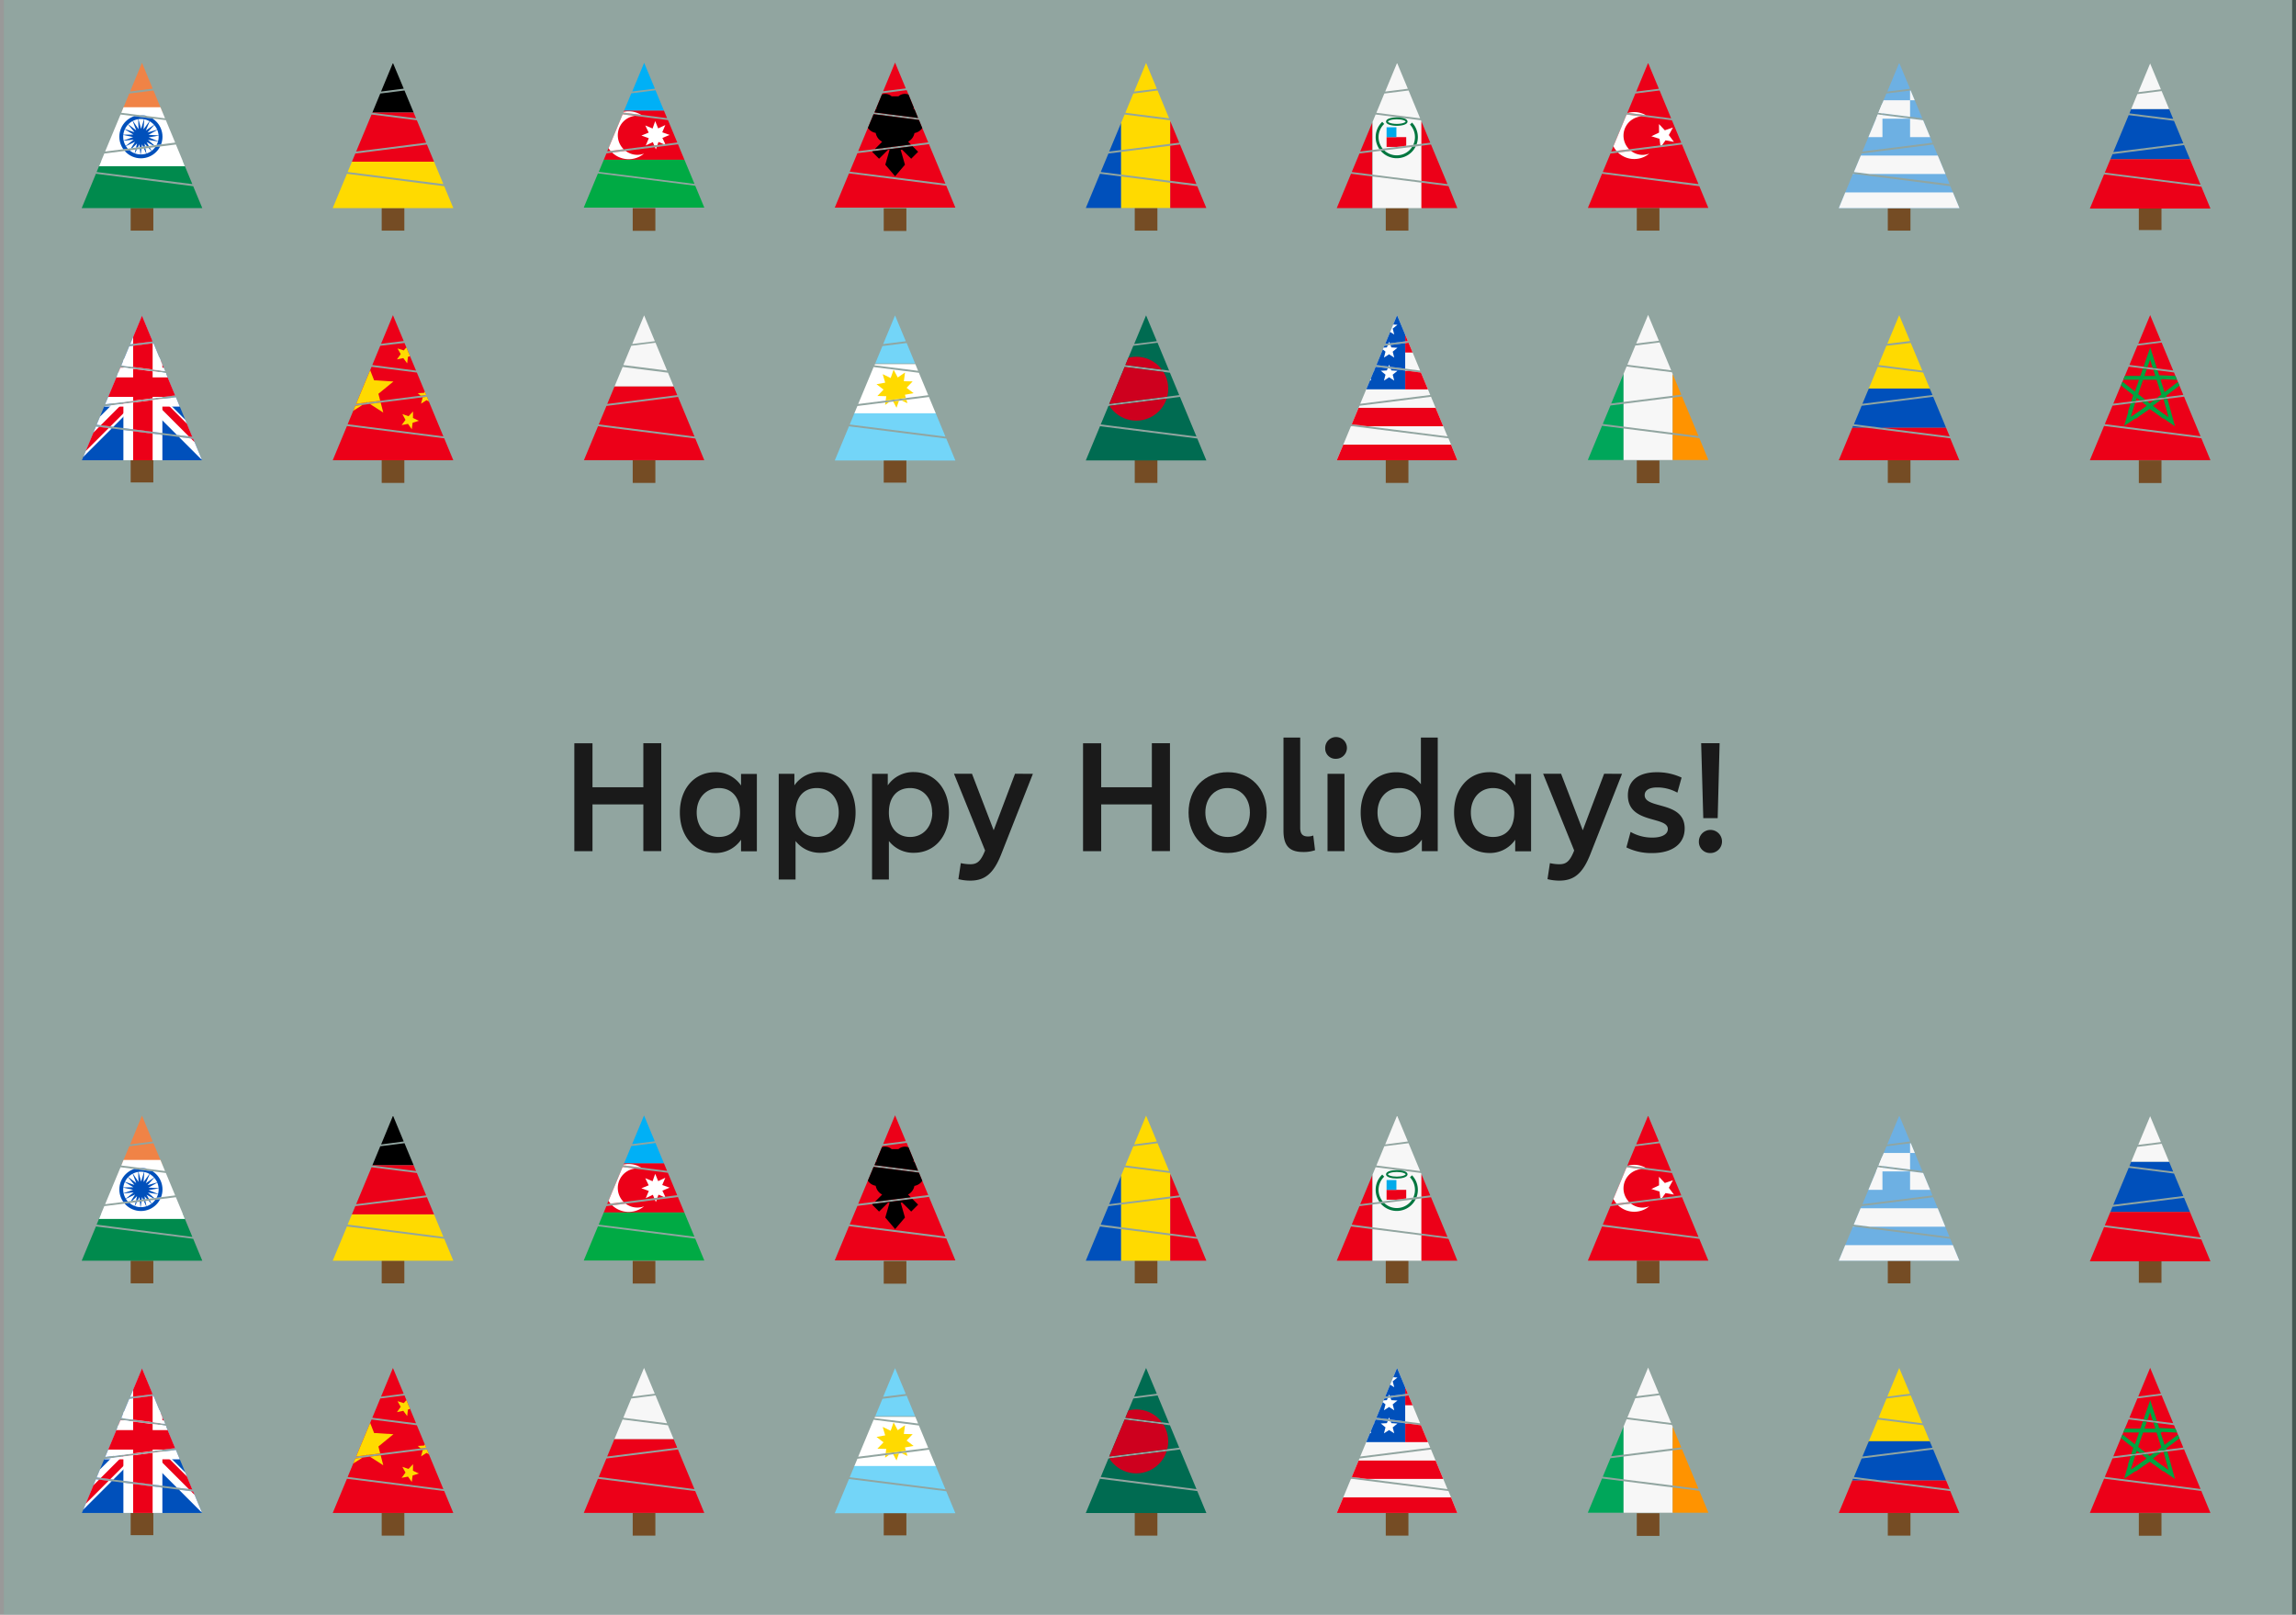 <svg xmlns="http://www.w3.org/2000/svg" xmlns:xlink="http://www.w3.org/1999/xlink" viewBox="0 0 596 419"><rect x="0" y="0" width="596" height="419" fill="#333333" stroke="none"/><defs><style>.cls-1,.cls-19,.cls-27,.cls-29,.cls-37{fill:none;}.cls-12,.cls-2{fill:#fff;}.cls-2{opacity:0.5;}.cls-3{fill:#7ac9b4;opacity:0.25;}.cls-4{fill:#754c24;}.cls-5{clip-path:url(#clip-path);}.cls-6{fill:#f7f7f7;}.cls-7{fill:#0050bb;}.cls-8{fill:#ec0018;}.cls-9{clip-path:url(#clip-path-2);}.cls-10{fill:#00b0f6;}.cls-11{fill:#0a4;}.cls-13{clip-path:url(#clip-path-3);}.cls-14{fill:#ffda00;}.cls-15{clip-path:url(#clip-path-4);}.cls-16{clip-path:url(#clip-path-5);}.cls-17{fill:#f08346;}.cls-18{fill:#008a4d;}.cls-19{stroke:#0050bb;}.cls-19,.cls-27,.cls-29,.cls-37{stroke-miterlimit:10;}.cls-20{clip-path:url(#clip-path-6);}.cls-21{fill:#006b51;}.cls-22{fill:#ce001e;}.cls-23{clip-path:url(#clip-path-7);}.cls-24{clip-path:url(#clip-path-8);}.cls-25{clip-path:url(#clip-path-9);}.cls-26{clip-path:url(#clip-path-10);}.cls-27,.cls-29{stroke:#00763f;}.cls-27{stroke-width:0.75px;}.cls-28{fill:#00aaea;}.cls-29{stroke-width:0.5px;}.cls-30{clip-path:url(#clip-path-11);}.cls-31{fill:#00a65a;}.cls-32{fill:#ff9300;}.cls-33{clip-path:url(#clip-path-12);}.cls-34{clip-path:url(#clip-path-13);}.cls-35{fill:#73d5f8;}.cls-36{clip-path:url(#clip-path-14);}.cls-37{stroke:#00a441;}.cls-38{clip-path:url(#clip-path-15);}.cls-39{clip-path:url(#clip-path-16);}.cls-40{clip-path:url(#clip-path-17);}.cls-41{fill:#6db0e3;}.cls-42{clip-path:url(#clip-path-18);}.cls-43{clip-path:url(#clip-path-19);}.cls-44{clip-path:url(#clip-path-20);}.cls-45{clip-path:url(#clip-path-21);}.cls-46{clip-path:url(#clip-path-22);}.cls-47{clip-path:url(#clip-path-23);}.cls-48{clip-path:url(#clip-path-24);}.cls-49{clip-path:url(#clip-path-25);}.cls-50{clip-path:url(#clip-path-26);}.cls-51{clip-path:url(#clip-path-27);}.cls-52{clip-path:url(#clip-path-28);}.cls-53{clip-path:url(#clip-path-29);}.cls-54{clip-path:url(#clip-path-30);}.cls-55{clip-path:url(#clip-path-31);}.cls-56{clip-path:url(#clip-path-32);}.cls-57{clip-path:url(#clip-path-33);}.cls-58{clip-path:url(#clip-path-34);}.cls-59{clip-path:url(#clip-path-35);}.cls-60{clip-path:url(#clip-path-36);}.cls-61{fill:#1a1a1a;}</style><clipPath id="clip-path"><path class="cls-1" d="M564.12,304.05l-11.36-1.44,2.07-5,6.29-.79Zm2.82,6.78-18.57,2.35-2,4.8,24.85,3.14Zm-.19-.46-2.42-5.82-11.76-1.49-4,9.6Zm-5.82-14-2.79-6.7-3.09,7.44Zm-14.75,22.07-3.69,8.88h31.3l-2.36-5.68Z"/></clipPath><clipPath id="clip-path-2"><path class="cls-1" d="M173.16,303.85l-11.36-1.44,2.07-5,6.29-.79Zm2.82,6.79L157.41,313l-2,4.8,24.85,3.14Zm-.19-.47-2.42-5.82-11.76-1.49-4,9.6Zm-5.82-14-2.79-6.7-3.09,7.45Zm-14.75,22.07-3.69,8.88h31.3l-2.36-5.68Z"/></clipPath><clipPath id="clip-path-3"><path class="cls-1" d="M499,369.36l-11.36-1.44,2.07-5,6.29-.8Zm2.82,6.79-18.57,2.34-2,4.8,24.85,3.15Zm-.19-.46-2.42-5.82-11.76-1.49-4,9.6Zm-5.82-14L493,355l-3.09,7.44ZM481,383.75l-3.69,8.88h31.3l-2.36-5.69Z"/></clipPath><clipPath id="clip-path-4"><path class="cls-1" d="M173.16,369.36l-11.36-1.44,2.07-5,6.29-.8Zm2.82,6.79-18.57,2.34-2,4.8,24.85,3.15Zm-.19-.46-2.42-5.82-11.76-1.49-4,9.6Zm-5.82-14-2.79-6.7-3.09,7.44Zm-14.75,22.07-3.69,8.88h31.3l-2.36-5.69Z"/></clipPath><clipPath id="clip-path-5"><path class="cls-1" d="M42.84,303.9l-11.36-1.44,2.07-5,6.29-.79Zm2.82,6.79L27.08,313l-2,4.8L49.94,321Zm-.19-.47-2.42-5.82-11.76-1.49-4,9.6Zm-5.83-14-2.78-6.7L33.77,297ZM24.9,318.28l-3.69,8.88h31.3l-2.36-5.68Z"/></clipPath><clipPath id="clip-path-6"><path class="cls-1" d="M303.48,369.36l-11.36-1.44,2.07-5,6.29-.8Zm2.82,6.79-18.57,2.34-2,4.8,24.85,3.15Zm-.19-.46-2.42-5.82-11.76-1.49-4,9.6Zm-5.82-14L297.5,355l-3.09,7.44Zm-14.75,22.07-3.69,8.88h31.3l-2.36-5.69Z"/></clipPath><clipPath id="clip-path-7"><path class="cls-1" d="M42.84,369.48,31.48,368l2.07-5,6.29-.8Zm2.82,6.79-18.58,2.34-2,4.8,24.85,3.15Zm-.19-.46L43.05,370,31.29,368.5l-4,9.6Zm-5.83-14-2.78-6.7-3.09,7.44ZM24.9,383.87l-3.69,8.88h31.3l-2.36-5.69Z"/></clipPath><clipPath id="clip-path-8"><path class="cls-1" d="M238.32,303.81,227,302.37l2.07-5,6.29-.79Zm2.82,6.79-18.57,2.34-2,4.8,24.85,3.14Zm-.19-.47-2.42-5.82-11.76-1.49-4,9.6Zm-5.82-14-2.79-6.7-3.09,7.45Zm-14.75,22.07-3.69,8.88H248l-2.36-5.68Z"/></clipPath><clipPath id="clip-path-9"><path class="cls-1" d="M368.64,369.36l-11.36-1.44,2.07-5,6.29-.8Zm2.82,6.79-18.57,2.34-2,4.8,24.85,3.15Zm-.19-.46-2.42-5.82-11.76-1.49-4,9.6Zm-5.82-14-2.79-6.7-3.09,7.44ZM350.7,383.75,347,392.63h31.3L376,386.94Z"/></clipPath><clipPath id="clip-path-10"><path class="cls-1" d="M368.64,303.9l-11.36-1.44,2.07-5,6.29-.79Zm2.82,6.79L352.89,313l-2,4.8L375.74,321Zm-.19-.47-2.42-5.82-11.76-1.49-4,9.6Zm-5.82-14-2.79-6.7L359.57,297ZM350.7,318.28,347,327.16h31.3L376,321.48Z"/></clipPath><clipPath id="clip-path-11"><path class="cls-1" d="M433.8,369.29l-11.36-1.44,2.07-5,6.29-.79Zm2.82,6.79-18.57,2.34-2,4.8,24.85,3.14Zm-.19-.47L434,369.79l-11.76-1.49-4,9.6Zm-5.82-14-2.79-6.7-3.09,7.44Zm-14.75,22.07-3.69,8.88h31.3l-2.36-5.68Z"/></clipPath><clipPath id="clip-path-12"><path class="cls-1" d="M108,303.9l-11.36-1.44,2.07-5,6.29-.79Zm2.82,6.79L92.24,313l-2,4.8L115.1,321Zm-.19-.47-2.42-5.82-11.76-1.49-4,9.6Zm-5.83-14-2.78-6.7L98.93,297ZM90.06,318.28l-3.69,8.88h31.3l-2.36-5.68Z"/></clipPath><clipPath id="clip-path-13"><path class="cls-1" d="M238.32,369.42,227,368l2.07-5,6.29-.79Zm2.82,6.79-18.57,2.35-2,4.8,24.85,3.14Zm-.19-.46-2.42-5.82-11.76-1.49-4,9.6Zm-5.82-14-2.79-6.7-3.09,7.44Zm-14.75,22.07-3.69,8.88H248L245.63,387Z"/></clipPath><clipPath id="clip-path-14"><path class="cls-1" d="M564.12,369.33l-11.36-1.43,2.07-5,6.29-.8Zm2.82,6.79-18.57,2.34-2,4.81,24.85,3.14Zm-.19-.46-2.42-5.82-11.76-1.49-4,9.6Zm-5.82-14-2.79-6.7-3.09,7.44Zm-14.75,22.07-3.69,8.88h31.3l-2.36-5.69Z"/></clipPath><clipPath id="clip-path-15"><path class="cls-1" d="M433.8,303.9l-11.36-1.44,2.07-5,6.29-.79Zm2.82,6.79L418.05,313l-2,4.8L440.9,321Zm-.19-.47L434,304.4l-11.76-1.49-4,9.6Zm-5.82-14-2.79-6.7L424.73,297Zm-14.75,22.07-3.69,8.88h31.3l-2.36-5.68Z"/></clipPath><clipPath id="clip-path-16"><path class="cls-1" d="M108,369.36l-11.36-1.44,2.07-5,6.29-.8Zm2.82,6.79-18.58,2.34-2,4.8,24.85,3.15Zm-.19-.46-2.42-5.82-11.76-1.49-4,9.6Zm-5.83-14L102,355l-3.09,7.44ZM90.06,383.75l-3.69,8.88h31.3l-2.36-5.69Z"/></clipPath><clipPath id="clip-path-17"><path class="cls-1" d="M499,303.9l-11.36-1.44,2.07-5,6.29-.79Zm2.82,6.79L483.21,313l-2,4.8L506.06,321Zm-.19-.47-2.42-5.82-11.76-1.49-4,9.6Zm-5.82-14-2.79-6.7L489.89,297ZM481,318.28l-3.69,8.88h31.3l-2.36-5.68Z"/></clipPath><clipPath id="clip-path-18"><path class="cls-1" d="M303.48,303.9l-11.36-1.44,2.07-5,6.29-.79Zm2.82,6.79L287.73,313l-2,4.8L310.58,321Zm-.19-.47-2.42-5.82-11.76-1.49-4,9.6Zm-5.82-14-2.79-6.7L294.41,297Zm-14.75,22.07-3.69,8.88h31.3l-2.36-5.68Z"/></clipPath><clipPath id="clip-path-19"><path class="cls-1" d="M564.12,30.85l-11.36-1.43,2.07-5,6.29-.79Zm2.82,6.79L548.37,40l-2,4.8,24.85,3.14Zm-.19-.46-2.42-5.82-11.76-1.49-4,9.6Zm-5.82-14-2.79-6.7-3.09,7.44ZM546.18,45.24l-3.69,8.88h31.3l-2.36-5.68Z"/></clipPath><clipPath id="clip-path-20"><path class="cls-1" d="M173.16,30.66,161.8,29.22l2.07-5,6.29-.79ZM176,37.45l-18.57,2.34-2,4.8,24.85,3.14Zm-.19-.47-2.42-5.82-11.76-1.49-4,9.6ZM170,23l-2.79-6.7-3.09,7.44ZM155.22,45l-3.69,8.88h31.3l-2.36-5.68Z"/></clipPath><clipPath id="clip-path-21"><path class="cls-1" d="M499,96.17,487.6,94.73l2.07-5L496,89Zm2.82,6.79-18.57,2.34-2,4.8,24.85,3.15Zm-.19-.46-2.42-5.82-11.76-1.49-4,9.6Zm-5.82-14L493,81.79l-3.09,7.44ZM481,110.56l-3.69,8.88h31.3l-2.36-5.69Z"/></clipPath><clipPath id="clip-path-22"><path class="cls-1" d="M173.16,96.17,161.8,94.73l2.07-5,6.29-.79ZM176,103l-18.57,2.34-2,4.8,24.85,3.15Zm-.19-.46-2.42-5.82-11.76-1.49-4,9.6Zm-5.82-14-2.79-6.7-3.09,7.44Zm-14.75,22.07-3.69,8.88h31.3l-2.36-5.69Z"/></clipPath><clipPath id="clip-path-23"><path class="cls-1" d="M42.84,30.71,31.48,29.27l2.07-5,6.29-.79Zm2.82,6.79L27.08,39.84l-2,4.8,24.85,3.14ZM45.47,37l-2.42-5.82L31.29,29.72l-4,9.6ZM39.64,23l-2.78-6.7-3.09,7.44ZM24.9,45.09,21.21,54h31.3l-2.36-5.68Z"/></clipPath><clipPath id="clip-path-24"><path class="cls-1" d="M303.48,96.17l-11.36-1.44,2.07-5,6.29-.79ZM306.3,103l-18.57,2.34-2,4.8,24.85,3.15Zm-.19-.46-2.42-5.82-11.76-1.49-4,9.6Zm-5.82-14-2.79-6.7-3.09,7.44Zm-14.75,22.07-3.69,8.88h31.3l-2.36-5.69Z"/></clipPath><clipPath id="clip-path-25"><path class="cls-1" d="M42.84,96.29,31.48,94.85l2.07-5,6.29-.79Zm2.82,6.79-18.58,2.34-2,4.8,24.85,3.15Zm-.19-.46L43.05,96.8,31.29,95.31l-4,9.6Zm-5.83-14-2.78-6.7-3.09,7.44ZM24.9,110.68l-3.69,8.88h31.3l-2.36-5.69Z"/></clipPath><clipPath id="clip-path-26"><path class="cls-1" d="M238.32,30.62,227,29.18l2.07-5,6.29-.79Zm2.82,6.79-18.57,2.34-2,4.8,24.85,3.14Zm-.19-.47-2.42-5.82-11.76-1.49-4,9.6Zm-5.82-14-2.79-6.7-3.09,7.44ZM220.38,45l-3.69,8.88H248l-2.36-5.68Z"/></clipPath><clipPath id="clip-path-27"><path class="cls-1" d="M368.64,96.17l-11.36-1.44,2.07-5,6.29-.79Zm2.82,6.79-18.57,2.34-2,4.8,24.85,3.15Zm-.19-.46-2.42-5.82-11.76-1.49-4,9.6Zm-5.82-14-2.79-6.7-3.09,7.44ZM350.7,110.56,347,119.44h31.3L376,113.75Z"/></clipPath><clipPath id="clip-path-28"><path class="cls-1" d="M368.64,30.71l-11.36-1.44,2.07-5,6.29-.79Zm2.82,6.79-18.57,2.34-2,4.8,24.85,3.14Zm-.19-.47-2.42-5.82-11.76-1.49-4,9.6Zm-5.82-14-2.79-6.7-3.09,7.44ZM350.7,45.09,347,54h31.3L376,48.29Z"/></clipPath><clipPath id="clip-path-29"><path class="cls-1" d="M433.8,96.1l-11.36-1.44,2.07-5,6.29-.79Zm2.82,6.78-18.57,2.35-2,4.8,24.85,3.14Zm-.19-.46L434,96.6l-11.76-1.49-4,9.6Zm-5.82-14-2.79-6.7-3.09,7.44Zm-14.75,22.07-3.69,8.88h31.3l-2.36-5.68Z"/></clipPath><clipPath id="clip-path-30"><path class="cls-1" d="M108,30.71,96.64,29.27l2.07-5,6.29-.79Zm2.82,6.79L92.24,39.84l-2,4.8,24.85,3.14Zm-.19-.47-2.42-5.82L96.45,29.72l-4,9.6ZM104.8,23,102,16.32l-3.09,7.44ZM90.06,45.09,86.37,54h31.3l-2.36-5.68Z"/></clipPath><clipPath id="clip-path-31"><path class="cls-1" d="M238.32,96.23,227,94.8l2.07-5,6.29-.79Zm2.82,6.79-18.57,2.34-2,4.81,24.85,3.14Zm-.19-.46-2.42-5.82-11.76-1.49-4,9.6Zm-5.82-14-2.79-6.7-3.09,7.44Zm-14.75,22.07-3.69,8.88H248l-2.36-5.69Z"/></clipPath><clipPath id="clip-path-32"><path class="cls-1" d="M564.12,96.14,552.76,94.7l2.07-5,6.29-.8Zm2.82,6.79-18.57,2.34-2,4.8,24.85,3.15Zm-.19-.46-2.42-5.82-11.76-1.49-4,9.6Zm-5.82-14-2.79-6.7-3.09,7.44Zm-14.75,22.07-3.69,8.88h31.3l-2.36-5.69Z"/></clipPath><clipPath id="clip-path-33"><path class="cls-1" d="M433.8,30.71l-11.36-1.44,2.07-5,6.29-.79Zm2.82,6.79-18.57,2.34-2,4.8,24.85,3.14Zm-.19-.47L434,31.21l-11.76-1.49-4,9.6Zm-5.82-14-2.79-6.7-3.09,7.44ZM415.86,45.09,412.17,54h31.3l-2.36-5.68Z"/></clipPath><clipPath id="clip-path-34"><path class="cls-1" d="M108,96.17,96.64,94.73l2.07-5L105,89Zm2.82,6.79L92.24,105.3l-2,4.8,24.85,3.15Zm-.19-.46-2.42-5.82L96.45,95.19l-4,9.6Zm-5.83-14L102,81.79l-3.09,7.44ZM90.06,110.56l-3.69,8.88h31.3l-2.36-5.69Z"/></clipPath><clipPath id="clip-path-35"><path class="cls-1" d="M499,30.71,487.6,29.27l2.07-5,6.29-.79Zm2.82,6.79-18.57,2.34-2,4.8,24.85,3.14Zm-.19-.47-2.42-5.82-11.76-1.49-4,9.6Zm-5.82-14L493,16.32l-3.09,7.44ZM481,45.09,477.33,54h31.3l-2.36-5.68Z"/></clipPath><clipPath id="clip-path-36"><path class="cls-1" d="M303.48,30.71l-11.36-1.44,2.07-5,6.29-.79Zm2.82,6.79-18.57,2.34-2,4.8,24.85,3.14Zm-.19-.47-2.42-5.82-11.76-1.49-4,9.6Zm-5.82-14-2.79-6.7-3.09,7.44ZM285.54,45.09,281.85,54h31.3l-2.36-5.68Z"/></clipPath></defs><g id="Layer_11" data-name="Layer 11"><rect class="cls-2" width="595" height="419"/><rect class="cls-3" x="1" width="595" height="419"/></g><g id="Layer_16" data-name="Layer 16"><rect class="cls-4" x="555.2" y="327.02" width="5.88" height="5.88"/><g class="cls-5"><g id="Russia"><rect class="cls-6" x="552.45" y="275.17" width="12.99" height="39.72" transform="translate(853.97 -263.92) rotate(90)"/><rect class="cls-7" x="552.45" y="288.16" width="12.99" height="39.72" transform="translate(866.97 -250.92) rotate(90)"/><rect class="cls-8" x="552.45" y="301.16" width="12.99" height="39.72" transform="translate(879.96 -237.93) rotate(90)"/></g></g><rect class="cls-4" x="164.24" y="327.21" width="5.88" height="5.88"/><g class="cls-9"><g id="Azerbaijan_true_color" data-name="Azerbaijan true color"><rect class="cls-10" x="160.8" y="276.41" width="12.75" height="38.25" transform="translate(462.72 128.36) rotate(90)"/><rect class="cls-8" x="160.8" y="289.16" width="12.75" height="38.25" transform="translate(475.47 141.11) rotate(90)"/><rect class="cls-11" x="160.8" y="301.91" width="12.75" height="38.25" transform="translate(488.22 153.86) rotate(90)"/><polygon class="cls-12" points="170.25 311.95 169.47 310.06 167.63 310.94 168.42 309.06 166.5 308.37 168.39 307.6 167.51 305.75 169.4 306.54 170.08 304.62 170.85 306.51 172.7 305.64 171.91 307.52 173.83 308.21 171.94 308.98 172.81 310.82 170.93 310.03 170.25 311.95"/><path class="cls-12" d="M165.45,313.37a5.08,5.08,0,1,1,0-10.16,5,5,0,0,1,1.73.32,6.21,6.21,0,1,0,0,9.52A5,5,0,0,1,165.45,313.37Z"/></g></g><rect class="cls-4" x="490.04" y="392.63" width="5.88" height="5.88"/><g class="cls-13"><g id="Colombia"><rect class="cls-14" x="474.49" y="354.25" width="38.25" height="20.4"/><rect class="cls-7" x="474.49" y="374.01" width="38.25" height="10.2"/><rect class="cls-8" x="474.49" y="384.21" width="38.25" height="10.2"/></g></g><rect class="cls-4" x="164.24" y="392.63" width="5.88" height="5.88"/><g class="cls-15"><g id="Poland"><rect class="cls-6" x="147.96" y="354.38" width="38.25" height="19.12"/><rect class="cls-8" x="147.96" y="373.5" width="38.25" height="19.12"/></g></g><rect class="cls-4" x="33.92" y="327.16" width="5.88" height="5.88"/><g class="cls-16"><g id="India_true_color" data-name="India true color"><rect class="cls-17" x="17.46" y="289.47" width="38.25" height="12.75"/><rect class="cls-18" x="17.46" y="314.97" width="38.25" height="12.75"/><rect class="cls-12" x="17.46" y="301.02" width="38.25" height="15.3"/><polygon class="cls-7" points="39.5 312.56 37.5 310.44 38.07 313.3 36.87 310.65 36.48 313.53 36.2 310.63 34.9 313.23 35.58 310.4 33.5 312.44 35.06 309.99 32.43 311.24 34.7 309.42 31.81 309.75 34.55 308.77 31.71 308.14 34.62 308.11 32.14 306.59 34.9 307.5 33.05 305.26 35.36 307.02 34.33 304.3 35.95 306.71 35.87 303.81 36.62 306.62 37.48 303.84 37.27 306.74 38.99 304.39 37.85 307.07 40.24 305.4 38.29 307.57 41.09 306.77 38.55 308.19 41.45 308.34 38.59 308.85 41.29 309.94 38.41 309.49 40.61 311.4 38.04 310.05 39.5 312.56"/><circle class="cls-19" cx="36.58" cy="308.67" r="5.1"/></g></g><rect class="cls-4" x="294.56" y="392.63" width="5.88" height="5.88"/><g class="cls-20"><g id="Bangladesh_true_color" data-name="Bangladesh true color"><rect class="cls-21" x="280.3" y="354.93" width="38.25" height="38.25"/><circle class="cls-22" cx="294.96" cy="374.06" r="8.29"/></g></g><rect class="cls-4" x="33.92" y="392.51" width="5.88" height="5.88"/><g class="cls-23"><g id="UK"><rect class="cls-7" x="18.12" y="354.68" width="37.95" height="37.95"/><rect class="cls-12" x="34.92" y="345.89" width="4.32" height="56.54" transform="translate(-253.71 135.81) rotate(-45)"/><rect class="cls-12" x="34.48" y="345.41" width="4.32" height="56.54" transform="translate(274.97 83.54) rotate(45)"/><rect class="cls-8" x="25.13" y="352.47" width="1.79" height="22.77" transform="translate(-249.66 124.97) rotate(-45)"/><rect class="cls-8" x="46.03" y="371.66" width="1.97" height="22.77" transform="translate(-257.08 145.44) rotate(-45)"/><rect class="cls-8" x="46.03" y="351.42" width="1.97" height="22.77" transform="translate(270.32 73.01) rotate(45)"/><rect class="cls-8" x="25.8" y="372.93" width="1.97" height="22.77" transform="translate(279.59 93.62) rotate(45)"/><rect class="cls-12" x="32.03" y="354.68" width="10.12" height="37.95"/><rect class="cls-12" x="32.03" y="354.68" width="10.12" height="37.95" transform="translate(-336.56 410.74) rotate(-90)"/><rect class="cls-8" x="34.56" y="354.68" width="5.06" height="37.95"/><rect class="cls-8" x="34.56" y="354.68" width="5.06" height="37.95" transform="translate(-336.56 410.74) rotate(-90)"/></g></g><rect class="cls-4" x="229.4" y="327.25" width="5.88" height="5.88"/><g class="cls-24"><g id="Albania"><rect class="cls-8" x="213.22" y="289.12" width="38.25" height="38.25"/><path d="M243.75,301.4H237.5v.08c-.14,0-.29,0-.43-.05a2.5,2.5,0,0,0,.37-1.3,2.54,2.54,0,0,0-4.22-1.92h-1.76a2.54,2.54,0,0,0-4.22,1.92,2.5,2.5,0,0,0,.37,1.3c-.14,0-.29,0-.43.05v-.08h-6.25a3.39,3.39,0,0,0-.06.64,3.18,3.18,0,0,0,3.18,3.19,3.1,3.1,0,0,0,.69-.08,3.18,3.18,0,0,0,2.58,2.57A3.19,3.19,0,0,0,229,310l-2.61,2.61,1.8,1.8,2.33-2.32h.4l-1.11,3.87,2.55,3,2.55-3-1.11-3.87h.4l2.33,2.32,1.8-1.8L235.7,310a3.19,3.19,0,0,0,1.66-2.25,3.18,3.18,0,0,0,2.58-2.57,3.1,3.1,0,0,0,.69.08,3.18,3.18,0,0,0,3.18-3.19A3.39,3.39,0,0,0,243.75,301.4Z"/></g></g><rect class="cls-4" x="359.72" y="392.63" width="5.88" height="5.88"/><g class="cls-25"><g id="USA"><rect class="cls-6" x="345.64" y="355.12" width="38.25" height="38.25"/><rect class="cls-8" x="364.77" y="359.9" width="19.12" height="4.78"/><rect class="cls-8" x="364.77" y="369.46" width="19.12" height="4.78"/><rect class="cls-8" x="345.64" y="379.02" width="38.25" height="4.78"/><rect class="cls-8" x="345.64" y="388.58" width="38.25" height="4.78"/><rect class="cls-7" x="345.64" y="355.12" width="19.12" height="19.12"/><polygon class="cls-12" points="361.92 371.96 360.58 371.11 359.25 371.96 359.65 370.42 358.43 369.41 360.01 369.32 360.59 367.84 361.17 369.32 362.75 369.42 361.52 370.43 361.92 371.96"/><polygon class="cls-12" points="361.92 365.99 360.58 365.13 359.25 365.98 359.65 364.45 358.43 363.44 360.01 363.35 360.59 361.87 361.17 363.35 362.75 363.44 361.52 364.45 361.92 365.99"/><polygon class="cls-12" points="361.92 360.01 360.58 359.15 359.25 360 359.65 358.47 358.43 357.46 360.01 357.37 360.59 355.89 361.17 357.37 362.75 357.47 361.52 358.47 361.92 360.01"/><polygon class="cls-12" points="355.94 371.96 354.61 371.11 353.27 371.96 353.67 370.42 352.45 369.41 354.03 369.32 354.62 367.84 355.19 369.32 356.78 369.42 355.55 370.43 355.94 371.96"/><polygon class="cls-12" points="355.94 365.99 354.61 365.13 353.27 365.98 353.67 364.45 352.45 363.44 354.03 363.35 354.62 361.87 355.19 363.35 356.78 363.44 355.55 364.45 355.94 365.99"/><polygon class="cls-12" points="355.94 360.01 354.61 359.15 353.27 360 353.67 358.47 352.45 357.46 354.03 357.37 354.62 355.89 355.19 357.37 356.78 357.47 355.55 358.47 355.94 360.01"/><polygon class="cls-12" points="349.97 360.01 348.63 359.15 347.29 360 347.7 358.47 346.47 357.46 348.06 357.37 348.64 355.89 349.21 357.37 350.8 357.47 349.57 358.47 349.97 360.01"/><polygon class="cls-12" points="349.97 365.99 348.63 365.13 347.29 365.98 347.7 364.45 346.47 363.44 348.06 363.35 348.64 361.87 349.21 363.35 350.8 363.44 349.57 364.45 349.97 365.99"/><polygon class="cls-12" points="349.97 371.96 348.63 371.11 347.29 371.96 347.7 370.42 346.47 369.41 348.06 369.32 348.64 367.84 349.21 369.32 350.8 369.42 349.57 370.43 349.97 371.96"/></g></g><rect class="cls-4" x="359.72" y="327.16" width="5.88" height="5.88"/><g class="cls-26"><g id="Peru"><rect class="cls-8" x="343.46" y="289.65" width="12.75" height="38.25"/><rect class="cls-6" x="356.31" y="289.65" width="12.75" height="38.25"/><rect class="cls-8" x="368.96" y="289.65" width="12.75" height="38.25"/><path class="cls-27" d="M366.27,305.26a5.1,5.1,0,1,1-7.21-.18"/><rect class="cls-8" x="359.93" y="308.78" width="5.1" height="2.55"/><rect class="cls-28" x="359.93" y="306.23" width="2.55" height="2.55"/><ellipse class="cls-29" cx="362.58" cy="304.74" rx="2.55" ry="0.85"/></g></g><rect class="cls-4" x="424.88" y="392.7" width="5.88" height="5.88"/><g class="cls-30"><g id="Ireland_true_color" data-name="Ireland true color"><rect class="cls-31" x="408.7" y="354.6" width="12.75" height="38.25"/><rect class="cls-6" x="421.45" y="354.6" width="12.75" height="38.25"/><rect class="cls-32" x="434.2" y="354.6" width="12.75" height="38.25"/></g></g><rect class="cls-4" x="99.08" y="327.16" width="5.88" height="5.88"/><g class="cls-33"><g id="Germany"><rect x="82.8" y="289.65" width="38.25" height="12.75"/><rect class="cls-8" x="82.8" y="302.4" width="38.25" height="12.75"/><rect class="cls-14" x="82.8" y="315.15" width="38.25" height="12.75"/></g></g><rect class="cls-4" x="229.4" y="392.57" width="5.88" height="5.88"/><g class="cls-34"><g id="Argentina_true_color" data-name="Argentina true color"><rect class="cls-35" x="225.97" y="341.99" width="12.75" height="38.25" transform="translate(593.46 128.78) rotate(90)"/><rect class="cls-35" x="225.97" y="367.49" width="12.75" height="38.25" transform="translate(618.96 154.28) rotate(90)"/><rect class="cls-12" x="225.97" y="354.94" width="12.75" height="38.25" transform="translate(606.4 141.72) rotate(90)"/><polygon class="cls-14" points="235.55 377.83 233.48 376.84 232.72 379 231.63 376.98 229.75 378.28 230.06 376.01 227.76 375.95 229.35 374.29 227.53 372.9 229.78 372.49 229.13 370.3 231.2 371.29 231.96 369.13 233.04 371.15 234.93 369.85 234.62 372.12 236.91 372.18 235.33 373.83 237.15 375.23 234.9 375.63 235.55 377.83"/></g></g><rect class="cls-4" x="555.2" y="392.66" width="5.88" height="5.88"/><g class="cls-36"><g id="Morocco_true_color" data-name="Morocco true color"><rect class="cls-8" x="539.02" y="354.65" width="38.25" height="38.25"/><polyline class="cls-37" points="561.8 381.45 548.86 371.23 561.16 371.25"/><path class="cls-37" d="M558.09,378.36"/><polyline class="cls-37" points="560.52 371.06 567.42 371.37 554.15 381.45"/><polyline class="cls-37" points="561.9 375.96 563.74 382.63 558.03 378.73 552.26 382.54 554.21 375.9"/><polyline class="cls-37" points="552.87 380.18 558.14 364.92 561.8 376.35"/></g></g><rect class="cls-4" x="424.88" y="327.16" width="5.88" height="5.88"/><g class="cls-38"><g id="Turkey"><rect class="cls-8" x="411.91" y="289.64" width="37.51" height="37.51"/><path class="cls-12" d="M426.43,313.39a5,5,0,0,1,0-10,5.07,5.07,0,0,1,1.7.31,6.09,6.09,0,1,0,0,9.34A5.08,5.08,0,0,1,426.43,313.39Z"/><polygon class="cls-12" points="434.52 310.01 432.34 309.61 431.06 311.41 430.78 309.21 428.66 308.55 430.66 307.61 430.64 305.39 432.16 307 434.26 306.29 433.2 308.24 434.52 310.01"/></g></g><rect class="cls-4" x="99.08" y="392.63" width="5.88" height="5.88"/><g class="cls-39"><g id="China"><rect class="cls-8" x="84.27" y="354.6" width="38.25" height="38.25"/><polygon class="cls-14" points="99.49 380.25 95.26 377.53 91.01 380.23 92.3 375.37 88.41 372.16 93.44 371.88 95.28 367.19 97.11 371.88 102.13 372.19 98.23 375.38 99.49 380.25"/><polygon class="cls-14" points="105.7 367.48 104.69 366.12 103.04 366.46 104.02 365.08 103.19 363.61 104.8 364.12 105.94 362.87 105.95 364.56 107.5 365.26 105.89 365.8 105.7 367.48"/><polygon class="cls-14" points="112.89 370.33 111.21 370.1 110.3 371.53 110 369.87 108.36 369.45 109.85 368.64 109.74 366.95 110.97 368.12 112.54 367.5 111.81 369.02 112.89 370.33"/><polygon class="cls-14" points="112.16 377.95 110.73 377.03 109.3 377.94 109.73 376.31 108.43 375.23 110.12 375.13 110.74 373.56 111.36 375.13 113.05 375.24 111.73 376.31 112.16 377.95"/><polygon class="cls-14" points="108.73 382.39 107.11 382.9 106.89 384.58 105.91 383.2 104.25 383.51 105.26 382.15 104.45 380.66 106.05 381.2 107.22 379.97 107.2 381.67 108.73 382.39"/></g></g><rect class="cls-4" x="490.04" y="327.16" width="5.88" height="5.88"/><g class="cls-40"><g id="Greece_true_color" data-name="Greece true color"><rect class="cls-41" x="476.7" y="289.65" width="38.25" height="38.25"/><rect class="cls-6" x="495.82" y="294.43" width="19.12" height="4.78"/><rect class="cls-6" x="495.82" y="303.99" width="19.12" height="4.78"/><rect class="cls-6" x="476.7" y="299.21" width="19.12" height="4.78"/><rect class="cls-6" x="476.7" y="313.56" width="38.25" height="4.78"/><rect class="cls-6" x="476.7" y="323.12" width="38.25" height="4.78"/><rect class="cls-6" x="476.7" y="296.82" width="19.12" height="4.78" transform="translate(187.05 785.47) rotate(-90)"/></g></g><rect class="cls-4" x="294.56" y="327.16" width="5.88" height="5.88"/><g class="cls-42"><g id="Romania"><rect class="cls-7" x="278.28" y="288.92" width="12.75" height="38.25"/><rect class="cls-14" x="291.03" y="288.92" width="12.75" height="38.25"/><rect class="cls-8" x="303.78" y="288.92" width="12.75" height="38.25"/></g></g><rect class="cls-4" x="555.2" y="53.82" width="5.88" height="5.88"/><g class="cls-43"><g id="Russia-2" data-name="Russia"><rect class="cls-6" x="552.45" y="1.98" width="12.99" height="39.72" transform="translate(580.78 -537.11) rotate(90)"/><rect class="cls-7" x="552.45" y="14.97" width="12.99" height="39.72" transform="translate(593.77 -524.11) rotate(90)"/><rect class="cls-8" x="552.45" y="27.96" width="12.99" height="39.72" transform="translate(606.77 -511.12) rotate(90)"/></g></g><rect class="cls-4" x="164.24" y="54.02" width="5.88" height="5.88"/><g class="cls-44"><g id="Azerbaijan_true_color-2" data-name="Azerbaijan true color"><rect class="cls-10" x="160.8" y="3.22" width="12.75" height="38.25" transform="translate(189.53 -144.83) rotate(90)"/><rect class="cls-8" x="160.8" y="15.97" width="12.75" height="38.25" transform="translate(202.28 -132.08) rotate(90)"/><rect class="cls-11" x="160.8" y="28.72" width="12.75" height="38.25" transform="translate(215.03 -119.33) rotate(90)"/><polygon class="cls-12" points="170.25 38.76 169.47 36.88 167.63 37.75 168.42 35.87 166.5 35.18 168.39 34.41 167.51 32.56 169.4 33.35 170.08 31.43 170.85 33.32 172.7 32.45 171.91 34.33 173.83 35.02 171.94 35.79 172.81 37.63 170.93 36.84 170.25 38.76"/><path class="cls-12" d="M165.45,40.18a5.08,5.08,0,1,1,0-10.16,5,5,0,0,1,1.73.32,6.21,6.21,0,1,0,0,9.52A5,5,0,0,1,165.45,40.18Z"/></g></g><rect class="cls-4" x="490.04" y="119.44" width="5.88" height="5.88"/><g class="cls-45"><g id="Colombia-2" data-name="Colombia"><rect class="cls-14" x="474.49" y="81.06" width="38.25" height="20.4"/><rect class="cls-7" x="474.49" y="100.82" width="38.25" height="10.2"/><rect class="cls-8" x="474.49" y="111.02" width="38.25" height="10.2"/></g></g><rect class="cls-4" x="164.24" y="119.44" width="5.88" height="5.88"/><g class="cls-46"><g id="Poland-2" data-name="Poland"><rect class="cls-6" x="147.96" y="81.19" width="38.25" height="19.12"/><rect class="cls-8" x="147.96" y="100.31" width="38.25" height="19.12"/></g></g><rect class="cls-4" x="33.92" y="53.97" width="5.88" height="5.88"/><g class="cls-47"><g id="India_true_color-2" data-name="India true color"><rect class="cls-17" x="17.46" y="16.28" width="38.25" height="12.75"/><rect class="cls-18" x="17.46" y="41.78" width="38.25" height="12.75"/><rect class="cls-12" x="17.46" y="27.83" width="38.25" height="15.3"/><polygon class="cls-7" points="39.5 39.37 37.5 37.25 38.07 40.11 36.87 37.46 36.48 40.34 36.2 37.44 34.9 40.04 35.58 37.21 33.5 39.25 35.06 36.79 32.43 38.04 34.7 36.23 31.81 36.56 34.55 35.58 31.71 34.95 34.62 34.92 32.14 33.4 34.9 34.31 33.05 32.07 35.36 33.83 34.33 31.11 35.95 33.52 35.87 30.62 36.62 33.43 37.48 30.65 37.27 33.55 38.99 31.2 37.85 33.88 40.24 32.21 38.29 34.38 41.09 33.58 38.55 34.99 41.45 35.15 38.59 35.66 41.29 36.75 38.41 36.3 40.61 38.21 38.04 36.85 39.5 39.37"/><circle class="cls-19" cx="36.58" cy="35.48" r="5.1"/></g></g><rect class="cls-4" x="294.56" y="119.44" width="5.88" height="5.88"/><g class="cls-48"><g id="Bangladesh_true_color-2" data-name="Bangladesh true color"><rect class="cls-21" x="280.3" y="81.74" width="38.25" height="38.25"/><circle class="cls-22" cx="294.96" cy="100.87" r="8.29"/></g></g><rect class="cls-4" x="33.92" y="119.32" width="5.88" height="5.88"/><g class="cls-49"><g id="UK-2" data-name="UK"><rect class="cls-7" x="18.12" y="81.49" width="37.95" height="37.95"/><rect class="cls-12" x="34.92" y="72.7" width="4.32" height="56.54" transform="translate(-60.54 55.79) rotate(-45)"/><rect class="cls-12" x="34.48" y="72.22" width="4.32" height="56.54" transform="translate(81.79 3.52) rotate(45)"/><rect class="cls-8" x="25.13" y="79.28" width="1.79" height="22.77" transform="translate(-56.48 44.95) rotate(-45)"/><rect class="cls-8" x="46.03" y="98.47" width="1.97" height="22.77" transform="translate(-63.91 65.42) rotate(-45)"/><rect class="cls-8" x="46.03" y="78.23" width="1.97" height="22.77" transform="translate(77.14 -7) rotate(45)"/><rect class="cls-8" x="25.8" y="99.74" width="1.97" height="22.77" transform="translate(86.42 13.61) rotate(45)"/><rect class="cls-12" x="32.03" y="81.49" width="10.12" height="37.95"/><rect class="cls-12" x="32.03" y="81.49" width="10.12" height="37.95" transform="translate(-63.37 137.55) rotate(-90)"/><rect class="cls-8" x="34.56" y="81.49" width="5.06" height="37.95"/><rect class="cls-8" x="34.56" y="81.49" width="5.06" height="37.95" transform="translate(-63.37 137.55) rotate(-90)"/></g></g><rect class="cls-4" x="229.4" y="54.06" width="5.88" height="5.88"/><g class="cls-50"><g id="Albania-2" data-name="Albania"><rect class="cls-8" x="213.22" y="15.93" width="38.25" height="38.25"/><path d="M243.75,28.21H237.5v.08c-.14,0-.29,0-.43-.05a2.5,2.5,0,0,0,.37-1.3A2.54,2.54,0,0,0,233.22,25h-1.76a2.54,2.54,0,0,0-4.22,1.92,2.5,2.5,0,0,0,.37,1.3c-.14,0-.29,0-.43.05v-.08h-6.25a3.39,3.39,0,0,0-.06.64A3.18,3.18,0,0,0,224.05,32a3.1,3.1,0,0,0,.69-.08,3.18,3.18,0,0,0,2.58,2.57A3.21,3.21,0,0,0,229,36.78l-2.61,2.61,1.8,1.8,2.33-2.32h.4l-1.11,3.87,2.55,3,2.55-3-1.11-3.87h.4l2.33,2.32,1.8-1.8-2.61-2.61a3.21,3.21,0,0,0,1.66-2.25A3.18,3.18,0,0,0,239.94,32a3.1,3.1,0,0,0,.69.08,3.18,3.18,0,0,0,3.18-3.19A3.39,3.39,0,0,0,243.75,28.21Z"/></g></g><rect class="cls-4" x="359.72" y="119.44" width="5.88" height="5.88"/><g class="cls-51"><g id="USA-2" data-name="USA"><rect class="cls-6" x="345.64" y="81.92" width="38.25" height="38.25"/><rect class="cls-8" x="364.77" y="86.71" width="19.12" height="4.78"/><rect class="cls-8" x="364.77" y="96.27" width="19.12" height="4.78"/><rect class="cls-8" x="345.64" y="105.83" width="38.25" height="4.78"/><rect class="cls-8" x="345.64" y="115.39" width="38.25" height="4.78"/><rect class="cls-7" x="345.64" y="81.92" width="19.12" height="19.12"/><polygon class="cls-12" points="361.92 98.77 360.58 97.91 359.25 98.77 359.65 97.23 358.43 96.22 360.01 96.13 360.59 94.65 361.17 96.13 362.75 96.23 361.52 97.23 361.92 98.77"/><polygon class="cls-12" points="361.92 92.8 360.58 91.94 359.25 92.79 359.65 91.25 358.43 90.25 360.01 90.16 360.59 88.68 361.17 90.16 362.75 90.25 361.52 91.26 361.92 92.8"/><polygon class="cls-12" points="361.92 86.82 360.58 85.96 359.25 86.81 359.65 85.28 358.43 84.27 360.01 84.18 360.59 82.7 361.17 84.18 362.75 84.28 361.52 85.28 361.92 86.82"/><polygon class="cls-12" points="355.94 98.77 354.61 97.91 353.27 98.77 353.67 97.23 352.45 96.22 354.03 96.13 354.62 94.65 355.19 96.13 356.78 96.23 355.55 97.23 355.94 98.77"/><polygon class="cls-12" points="355.94 92.8 354.61 91.94 353.27 92.79 353.67 91.25 352.45 90.25 354.03 90.16 354.62 88.68 355.19 90.16 356.78 90.25 355.55 91.26 355.94 92.8"/><polygon class="cls-12" points="355.94 86.82 354.61 85.96 353.27 86.81 353.67 85.28 352.45 84.27 354.03 84.18 354.62 82.7 355.19 84.18 356.78 84.28 355.55 85.28 355.94 86.82"/><polygon class="cls-12" points="349.97 86.82 348.63 85.96 347.29 86.81 347.7 85.28 346.47 84.27 348.06 84.18 348.64 82.7 349.21 84.18 350.8 84.28 349.57 85.28 349.97 86.82"/><polygon class="cls-12" points="349.97 92.8 348.63 91.94 347.29 92.79 347.7 91.25 346.47 90.25 348.06 90.16 348.64 88.68 349.21 90.16 350.8 90.25 349.57 91.26 349.97 92.8"/><polygon class="cls-12" points="349.97 98.77 348.63 97.91 347.29 98.77 347.7 97.23 346.47 96.22 348.06 96.13 348.64 94.65 349.21 96.13 350.8 96.23 349.57 97.23 349.97 98.77"/></g></g><rect class="cls-4" x="359.72" y="53.97" width="5.88" height="5.88"/><g class="cls-52"><g id="Peru-2" data-name="Peru"><rect class="cls-8" x="343.46" y="16.46" width="12.75" height="38.25"/><rect class="cls-6" x="356.31" y="16.46" width="12.75" height="38.25"/><rect class="cls-8" x="368.96" y="16.46" width="12.75" height="38.25"/><path class="cls-27" d="M366.27,32.07a5.1,5.1,0,1,1-7.21-.18"/><rect class="cls-8" x="359.93" y="35.58" width="5.1" height="2.55"/><rect class="cls-28" x="359.93" y="33.03" width="2.55" height="2.55"/><ellipse class="cls-29" cx="362.58" cy="31.55" rx="2.55" ry="0.85"/></g></g><rect class="cls-4" x="424.88" y="119.51" width="5.88" height="5.88"/><g class="cls-53"><g id="Ireland_true_color-2" data-name="Ireland true color"><rect class="cls-31" x="408.7" y="81.41" width="12.75" height="38.25"/><rect class="cls-6" x="421.45" y="81.41" width="12.75" height="38.25"/><rect class="cls-32" x="434.2" y="81.41" width="12.75" height="38.25"/></g></g><rect class="cls-4" x="99.08" y="53.97" width="5.88" height="5.88"/><g class="cls-54"><g id="Germany-2" data-name="Germany"><rect x="82.8" y="16.46" width="38.25" height="12.75"/><rect class="cls-8" x="82.8" y="29.21" width="38.25" height="12.75"/><rect class="cls-14" x="82.8" y="41.96" width="38.25" height="12.75"/></g></g><rect class="cls-4" x="229.4" y="119.37" width="5.88" height="5.88"/><g class="cls-55"><g id="Argentina_true_color-2" data-name="Argentina true color"><rect class="cls-35" x="225.97" y="68.8" width="12.75" height="38.25" transform="translate(320.27 -144.41) rotate(90)"/><rect class="cls-35" x="225.97" y="94.3" width="12.75" height="38.25" transform="translate(345.76 -118.92) rotate(90)"/><rect class="cls-12" x="225.97" y="81.75" width="12.75" height="38.25" transform="translate(333.21 -131.47) rotate(90)"/><polygon class="cls-14" points="235.55 104.64 233.48 103.64 232.72 105.81 231.63 103.79 229.75 105.09 230.06 102.82 227.76 102.76 229.35 101.1 227.53 99.71 229.78 99.3 229.13 97.1 231.2 98.1 231.96 95.94 233.04 97.96 234.93 96.66 234.62 98.93 236.91 98.98 235.33 100.64 237.15 102.03 234.9 102.44 235.55 104.64"/></g></g><rect class="cls-4" x="555.2" y="119.47" width="5.88" height="5.88"/><g class="cls-56"><g id="Morocco_true_color-2" data-name="Morocco true color"><rect class="cls-8" x="539.02" y="81.46" width="38.25" height="38.25"/><polyline class="cls-37" points="561.8 108.26 548.86 98.04 561.16 98.06"/><path class="cls-37" d="M558.09,105.17"/><polyline class="cls-37" points="560.52 97.87 567.42 98.18 554.15 108.26"/><polyline class="cls-37" points="561.9 102.77 563.74 109.44 558.03 105.54 552.26 109.35 554.21 102.71"/><polyline class="cls-37" points="552.87 106.98 558.14 91.73 561.8 103.16"/></g></g><rect class="cls-4" x="424.88" y="53.97" width="5.88" height="5.88"/><g class="cls-57"><g id="Turkey-2" data-name="Turkey"><rect class="cls-8" x="411.91" y="16.45" width="37.51" height="37.51"/><path class="cls-12" d="M426.43,40.2a5,5,0,0,1,0-10,5.07,5.07,0,0,1,1.7.31,6.09,6.09,0,1,0,0,9.34A5.08,5.08,0,0,1,426.43,40.2Z"/><polygon class="cls-12" points="434.52 36.82 432.34 36.41 431.06 38.22 430.78 36.02 428.66 35.36 430.66 34.41 430.64 32.2 432.16 33.81 434.26 33.1 433.2 35.05 434.52 36.82"/></g></g><rect class="cls-4" x="99.08" y="119.44" width="5.88" height="5.88"/><g class="cls-58"><g id="China-2" data-name="China"><rect class="cls-8" x="84.27" y="81.41" width="38.25" height="38.25"/><polygon class="cls-14" points="99.49 107.06 95.26 104.34 91.01 107.04 92.3 102.17 88.41 98.97 93.44 98.69 95.28 94 97.11 98.69 102.13 99 98.23 102.19 99.49 107.06"/><polygon class="cls-14" points="105.7 94.29 104.69 92.93 103.04 93.27 104.02 91.89 103.19 90.42 104.8 90.93 105.94 89.68 105.95 91.37 107.5 92.07 105.89 92.61 105.7 94.29"/><polygon class="cls-14" points="112.89 97.14 111.21 96.91 110.3 98.34 110 96.68 108.36 96.26 109.85 95.45 109.74 93.76 110.97 94.93 112.54 94.31 111.81 95.83 112.89 97.14"/><polygon class="cls-14" points="112.16 104.76 110.73 103.84 109.3 104.75 109.73 103.11 108.43 102.04 110.12 101.94 110.74 100.36 111.36 101.94 113.05 102.05 111.73 103.12 112.16 104.76"/><polygon class="cls-14" points="108.73 109.2 107.11 109.71 106.89 111.39 105.91 110 104.25 110.32 105.26 108.96 104.45 107.47 106.05 108.01 107.22 106.78 107.2 108.47 108.73 109.2"/></g></g><rect class="cls-4" x="490.04" y="53.97" width="5.88" height="5.88"/><g class="cls-59"><g id="Greece_true_color-2" data-name="Greece true color"><rect class="cls-41" x="476.7" y="16.46" width="38.25" height="38.25"/><rect class="cls-6" x="495.82" y="21.24" width="19.12" height="4.78"/><rect class="cls-6" x="495.82" y="30.8" width="19.12" height="4.78"/><rect class="cls-6" x="476.7" y="26.02" width="19.12" height="4.78"/><rect class="cls-6" x="476.7" y="40.37" width="38.25" height="4.78"/><rect class="cls-6" x="476.7" y="49.93" width="38.25" height="4.78"/><rect class="cls-6" x="476.7" y="23.63" width="19.12" height="4.78" transform="translate(460.24 512.28) rotate(-90)"/></g></g><rect class="cls-4" x="294.56" y="53.97" width="5.88" height="5.88"/><g class="cls-60"><g id="Romania-2" data-name="Romania"><rect class="cls-7" x="278.28" y="15.72" width="12.75" height="38.25"/><rect class="cls-14" x="291.03" y="15.72" width="12.75" height="38.25"/><rect class="cls-8" x="303.78" y="15.72" width="12.75" height="38.25"/></g></g><path class="cls-61" d="M171.65,192.87v28H167V208.75H153.8v12.14h-4.71v-28h4.71V204.3H167V192.87Z"/><path class="cls-61" d="M176.48,210.85c0-6.17,3.78-10.46,9.16-10.46a7.92,7.92,0,0,1,6.72,3.45v-3h4.11v20.08h-4.11v-3a7.93,7.93,0,0,1-6.72,3.44C180.26,221.31,176.48,217.07,176.48,210.85Zm15.62,0c0-3.95-2.18-6.34-5.5-6.34s-5.75,2.6-5.75,6.34,2.31,6.35,5.75,6.35S192.1,214.8,192.1,210.85Z"/><path class="cls-61" d="M222.09,210.85c0,6.22-3.74,10.46-9.11,10.46a8,8,0,0,1-6.47-3.06v10h-4.37V200.81h4.07v3a8,8,0,0,1,6.77-3.45C218.35,200.39,222.09,204.68,222.09,210.85Zm-4.37,0c0-3.74-2.31-6.34-5.71-6.34s-5.5,2.39-5.5,6.34,2.18,6.35,5.5,6.35S217.72,214.63,217.72,210.85Z"/><path class="cls-61" d="M246.33,210.85c0,6.22-3.74,10.46-9.12,10.46a8,8,0,0,1-6.47-3.06v10h-4.37V200.81h4.08v3a8,8,0,0,1,6.76-3.45C242.59,200.39,246.33,204.68,246.33,210.85Zm-4.37,0c0-3.74-2.31-6.34-5.71-6.34s-5.51,2.39-5.51,6.34,2.19,6.35,5.51,6.35S242,214.63,242,210.85Z"/><path class="cls-61" d="M268.12,200.81l-8.27,21c-2,5-4.29,6.72-8,6.72a12.65,12.65,0,0,1-3.07-.38l.63-4.16a11.56,11.56,0,0,0,2.39.29c1.77,0,2.73-.62,3.91-3.57l-8.07-19.91h4.67l5.63,14.66,5.54-14.66Z"/><path class="cls-61" d="M303.7,192.87v28H299V208.75H285.85v12.14h-4.71v-28h4.71V204.3H299V192.87Z"/><path class="cls-61" d="M308.53,210.85c0-6.17,4.15-10.46,10.16-10.46s10.12,4.29,10.12,10.46-4.11,10.5-10.12,10.5S308.53,217.07,308.53,210.85Zm15.92,0c0-3.74-2.36-6.34-5.76-6.34s-5.8,2.6-5.8,6.34,2.36,6.35,5.8,6.35S324.45,214.63,324.45,210.85Z"/><path class="cls-61" d="M337.51,191.4v23.4c0,1.6.63,2.27,2,2.27a3.55,3.55,0,0,0,1.39-.25l.46,3.82a9,9,0,0,1-3.11.46c-3.49,0-5.08-1.59-5.08-5.5V191.4Z"/><path class="cls-61" d="M344,194.18a2.82,2.82,0,1,1,2.82,2.73A2.66,2.66,0,0,1,344,194.18Zm5,6.63v20.08H344.6V200.81Z"/><path class="cls-61" d="M373.21,191.4v29.49h-4.12v-3a7.92,7.92,0,0,1-6.72,3.44c-5.38,0-9.16-4.24-9.16-10.46s3.78-10.46,9.16-10.46a8,8,0,0,1,6.47,3.11V191.4Zm-4.37,19.45c0-3.95-2.18-6.34-5.5-6.34s-5.76,2.6-5.76,6.34,2.31,6.35,5.76,6.35S368.84,214.8,368.84,210.85Z"/><path class="cls-61" d="M377.45,210.85c0-6.17,3.78-10.46,9.15-10.46a7.91,7.91,0,0,1,6.72,3.45v-3h4.12v20.08h-4.12v-3a7.92,7.92,0,0,1-6.72,3.44C381.23,221.31,377.45,217.07,377.45,210.85Zm15.62,0c0-3.95-2.18-6.34-5.5-6.34s-5.76,2.6-5.76,6.34,2.31,6.35,5.76,6.35S393.07,214.8,393.07,210.85Z"/><path class="cls-61" d="M421.05,200.81l-8.28,21c-2,5-4.28,6.72-8,6.72a12.65,12.65,0,0,1-3.07-.38l.63-4.16a11.57,11.57,0,0,0,2.4.29c1.76,0,2.73-.62,3.9-3.57l-8.06-19.91h4.66l5.63,14.66,5.54-14.66Z"/><path class="cls-61" d="M423.27,215.89a11.25,11.25,0,0,0,5.67,1.47c2.52,0,4-.88,4-2.22,0-3.41-10.37-1.26-10.37-8.74,0-3.87,2.81-6,7.52-6a14.94,14.94,0,0,1,6.42,1.39l-1.09,3.91a10.74,10.74,0,0,0-5.25-1.35c-2.18,0-3.24.8-3.24,2,0,3.73,10.38,1.38,10.38,8.65,0,4-3.23,6.38-8.4,6.38a14.49,14.49,0,0,1-6.72-1.47Z"/><path class="cls-61" d="M441,218.37a3,3,0,1,1,3,3A2.89,2.89,0,0,1,441,218.37Zm.59-25.5h4.79l-.5,19.45h-3.74Z"/></g></svg>